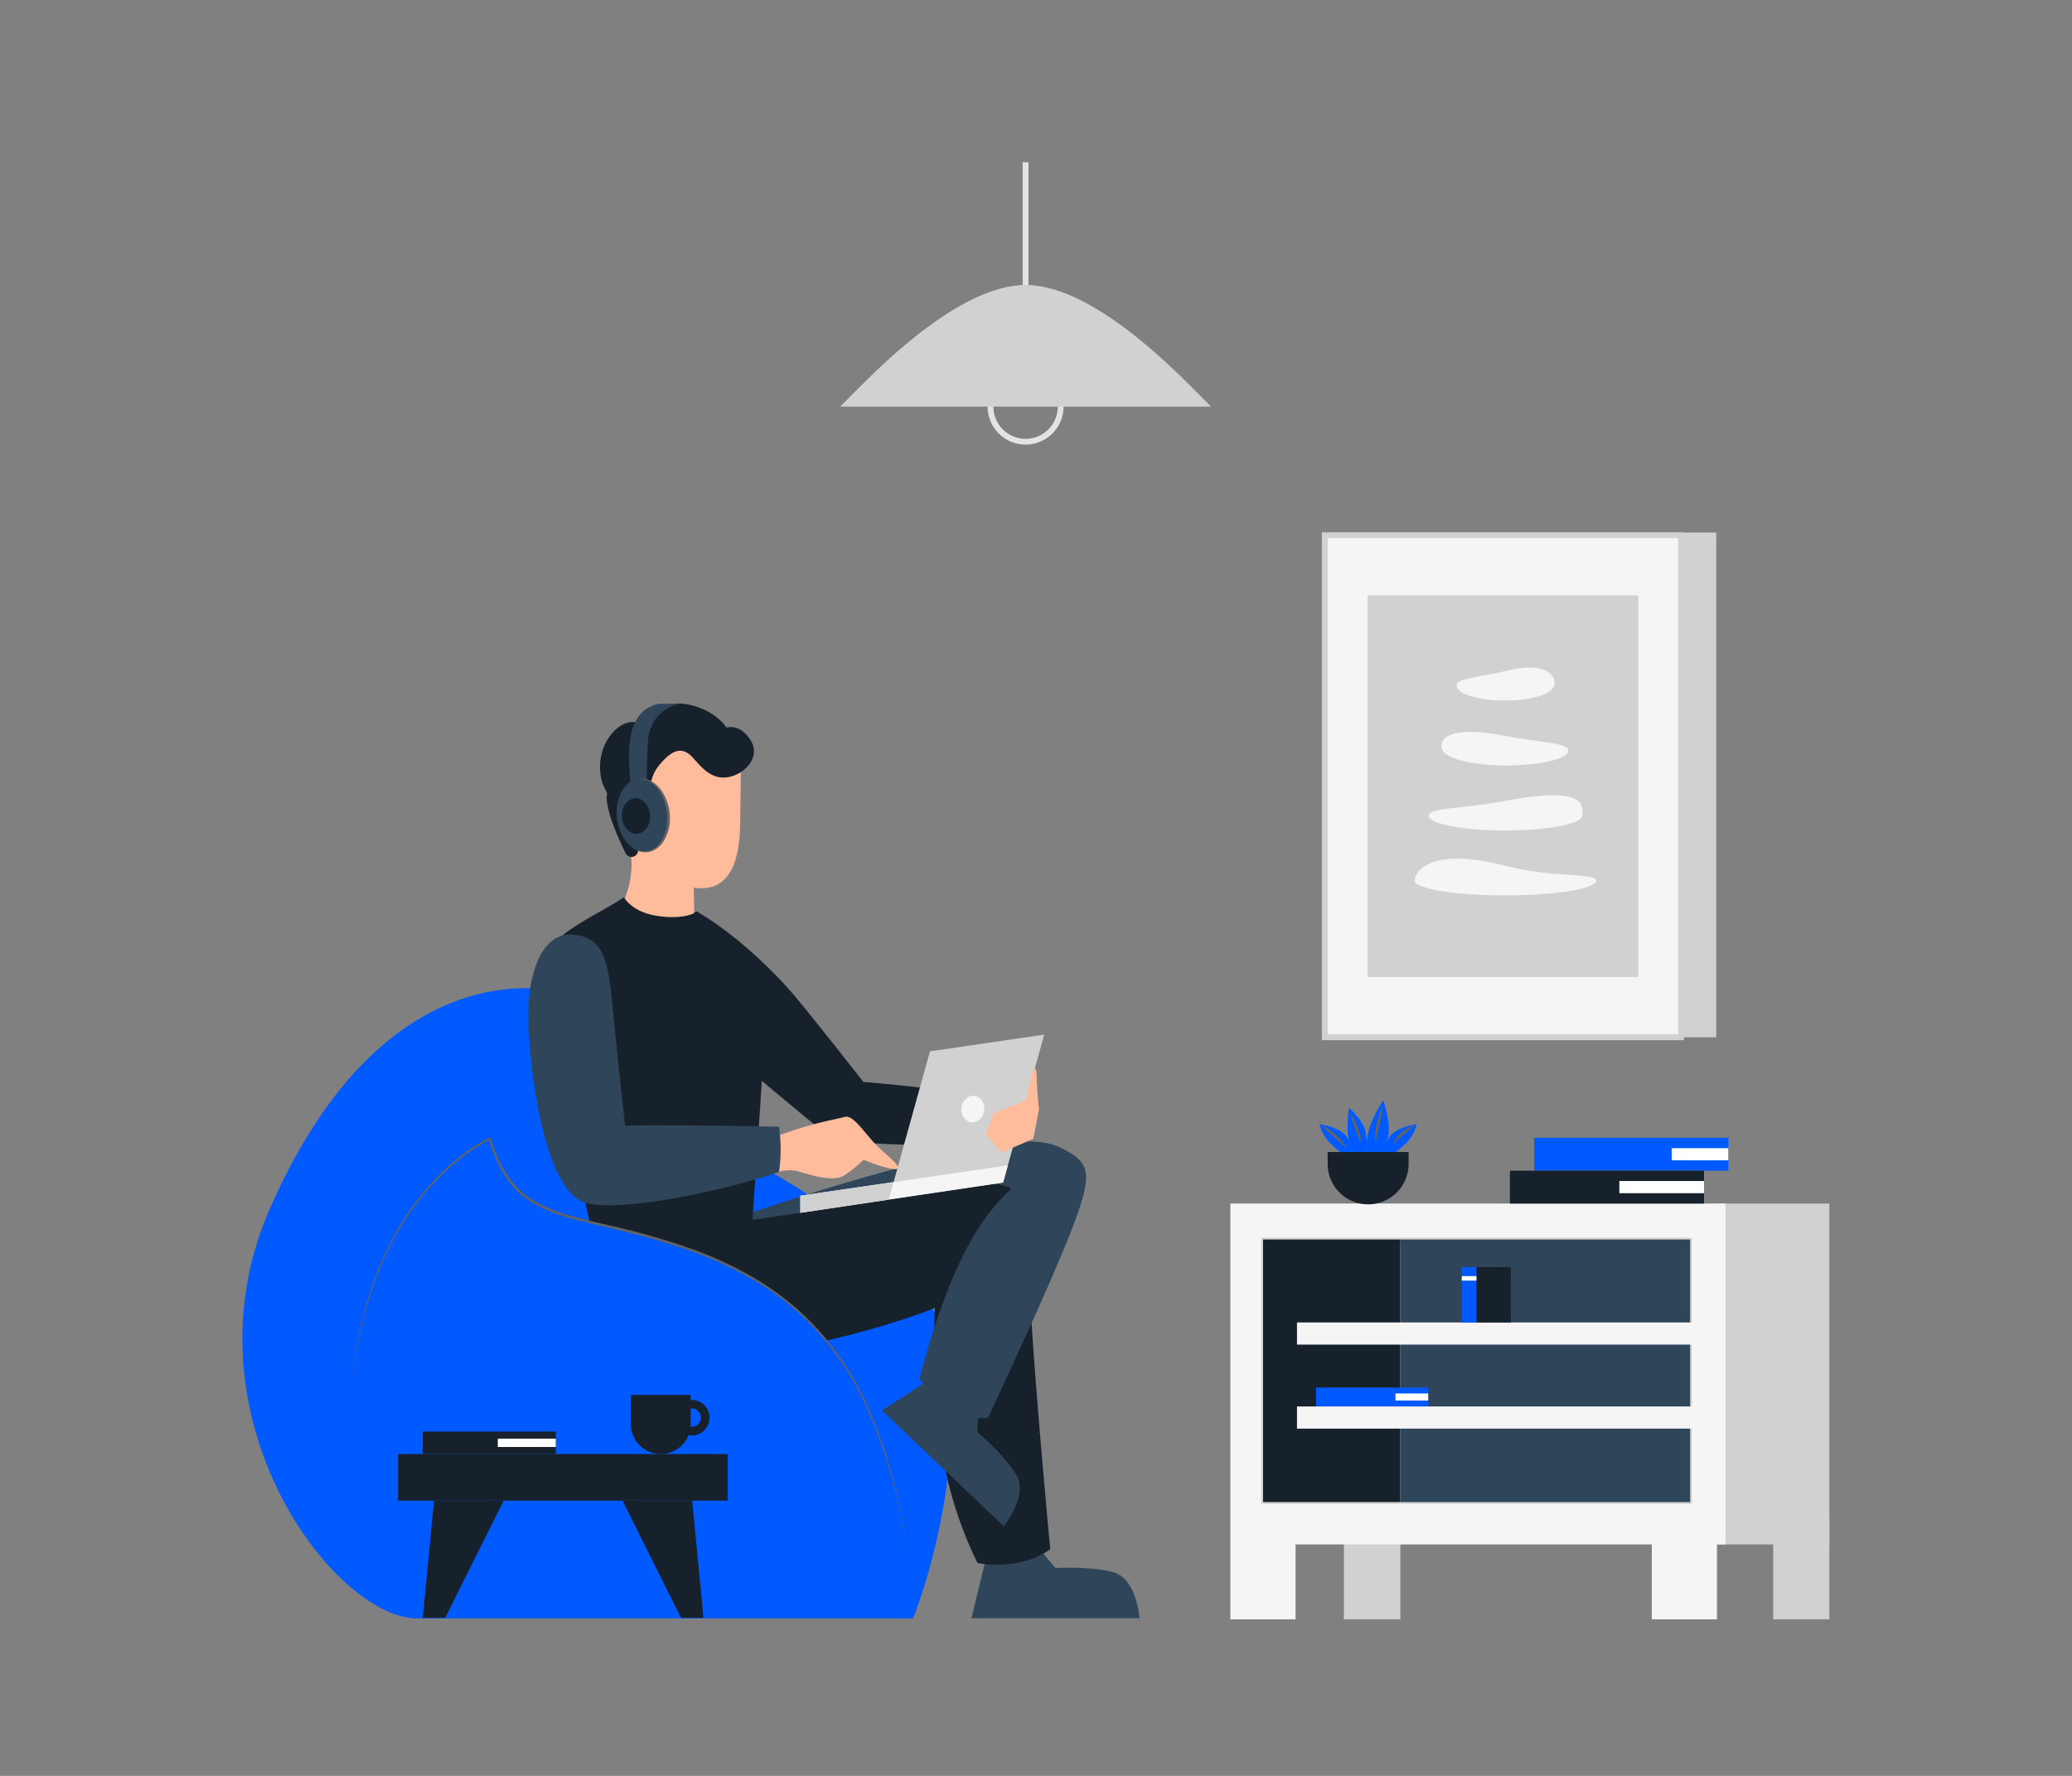 <svg id="Layer_1" data-name="Layer 1" xmlns="http://www.w3.org/2000/svg" viewBox="0 0 700 600"><rect x="0" y="0" width="700" height="600" fill="#808080" stroke="none"/><title>Corporate Illustrations Pack - Scene 9</title><path d="M235.47,308c10.32,5.92,24.26,17.68,34.91,30.78s21.28,26.76,21.28,26.76,30.22,2.28,50.34,6.84a40.34,40.34,0,0,1-3,13.48s-25.95,2.21-50.7-.11a17,17,0,0,1-10.25-3.5c-5-3.8-31.06-25.82-31.06-25.82s-21-16.7-18-33S235.47,308,235.47,308Z" fill="#17212b"/><rect x="345.5" y="54.8" width="1.96" height="68.96" fill="#e3e3e3"/><path d="M346.48,150.21a12.83,12.83,0,1,1,12.83-12.83A12.84,12.84,0,0,1,346.48,150.21Zm0-23.69a10.87,10.87,0,1,0,10.87,10.86A10.88,10.88,0,0,0,346.48,126.52Z" fill="#e3e3e3"/><path d="M409.12,137.38H283.85l6.48-6.53c26.06-26.27,44.08-34.56,56.15-34.56h0c12.08,0,30.09,8.29,56.16,34.56Z" fill="#d1d1d1"/><polygon points="599.05 521.8 599.05 547.11 618.03 547.11 618.03 513.7 599.05 521.8" fill="#d1d1d1"/><polygon points="454.02 521.8 454.02 547.11 473.1 547.11 473.1 513.7 454.02 521.8" fill="#d1d1d1"/><rect x="580.06" y="406.63" width="37.97" height="115.17" fill="#d1d1d1"/><path d="M183,334.11c-22.09-2-62.59,7.1-92,74.67s19.24,134.9,48.09,137.94H308.49s16.62-40,12.74-87.07S206,369.54,206,369.54Z" fill="#005AFF"/><polygon points="582.94 406.63 415.66 406.63 415.66 521.8 415.66 547.11 437.68 547.11 437.68 521.8 558.04 521.8 558.04 547.11 580.06 547.11 580.06 521.8 582.94 521.8 582.94 406.63" fill="#f5f5f5"/><path d="M211,303.81s4.13-9.61,1.51-17.5-10.78-20.05-2.52-27.17,15.25-14.69,28-10.17,12.33,7.4,12.33,7.4-.08,11.75-.28,22.46-2.77,22.95-15.64,21.09L234.6,314S219.9,316.55,211,303.81Z" fill="#ffbc9d"/><path d="M215.56,287.57l1.1-7.63a11.12,11.12,0,0,1-3.42-.49c-2.32-.6-6.14-11.34-1.11-12.76s5.21,8.52,5.21,8.52l3.68.53s-3.91-10.07,1.34-16.76,8.7-6.46,11.92-2.77,6.69,7.53,12.24,6.25,10.66-7,6.91-12.61-8-4-8-4-3.66-6.23-13.6-7.93-14.91,6.7-14.91,6.7-4.95-2.86-10.1,3.1-4.74,14.33-2.64,18.39-.34.49,1.53,8c1,4.07,3.52,9.78,5.61,14.15A2.24,2.24,0,0,0,215.56,287.57Z" fill="#17212b"/><path d="M332.72,528.07l-4.53,18.65H385s-1-13.59-9.11-15.61-19.29-1.35-19.29-1.35l-9.69-11.39Z" fill="#2f4559"/><rect x="567.91" y="179.92" width="11.91" height="170.53" fill="#d1d1d1"/><rect x="447.56" y="180.81" width="120.35" height="169.63" fill="#f5f5f5"/><rect x="462.01" y="201.18" width="91.45" height="128.9" fill="#d1d1d1"/><path d="M568.89,351.43H446.58V179.83H568.89Zm-120.35-2H566.93V181.8H448.54Z" fill="#d1d1d1"/><path d="M525.09,231.69c-.9,2.77-7.38,5-16.49,5s-16.48-2.22-16.48-5,7.67-2.7,16.48-5C523.3,223,525.93,229.08,525.09,231.69Z" fill="#f5f5f5"/><path d="M529.82,253.63c0,2.75-9.5,5-21.22,5s-19.88-2.56-21.21-5c-1.42-2.59-.47-9.17,21.21-5C520.1,250.9,529.82,250.89,529.82,253.63Z" fill="#f5f5f5"/><path d="M534.54,275.58c0,2.74-11.61,5-25.94,5s-25.94-2.22-25.94-5,11.87-2.29,25.94-5C537.13,265.18,534.54,272.84,534.54,275.58Z" fill="#f5f5f5"/><path d="M539.27,297.52c0,2.74-13.73,5-30.67,5s-30.67-2.23-30.67-5,4.73-11.62,30.67-5C525,296.77,539.27,294.78,539.27,297.52Z" fill="#f5f5f5"/><path d="M571.6,508.09H426.12V418.18H571.6Zm-144.27-1.21H570.39v-87.5H427.33Z" fill="#d1d1d1"/><rect x="426.72" y="418.78" width="46.38" height="88.71" fill="#17212b"/><rect x="473.1" y="418.78" width="97.89" height="88.71" fill="#2f4559"/><rect x="518.31" y="384.42" width="65.58" height="11.1" fill="#005AFF"/><rect x="564.75" y="387.92" width="19.14" height="4.11" fill="#fff"/><rect x="444.61" y="468.78" width="37.9" height="6.42" fill="#005AFF"/><rect x="471.45" y="470.8" width="11.06" height="2.38" fill="#fff"/><rect x="510.1" y="395.53" width="65.58" height="11.1" fill="#17212b"/><rect x="547.08" y="399.02" width="28.6" height="4.11" fill="#fff"/><rect x="438.17" y="475.19" width="136.99" height="7.49" fill="#f5f5f5"/><rect x="438.17" y="446.8" width="136.99" height="7.49" fill="#f5f5f5"/><rect x="493.85" y="428.11" width="4.95" height="18.69" fill="#005AFF"/><rect x="498.79" y="428.11" width="11.64" height="18.69" fill="#17212b"/><rect x="493.85" y="431.15" width="4.95" height="1.52" fill="#fff"/><path d="M335.7,387.69c-31.69,4.1-94.81,26.38-94.81,26.38l14.32,32.67,73-31.13Z" fill="#2f4559"/><path d="M257.36,365.49c-.58,9.61-3.69,54.81-3.69,54.81l-52.8-.52s-20-83.65-17.67-94,17.21-15.69,27.59-22.63c0,0,2.54,4.82,10.72,6.2,10,1.69,14-1.37,14-1.37A70.87,70.87,0,0,1,247,319.17C252.69,326,259,338.63,257.36,365.49Z" fill="#17212b"/><path d="M263.19,395.93a11.69,11.69,0,0,1,7.08,0c4.05,1.2,11.39,3.48,14.94,1.2a45.88,45.88,0,0,0,6.58-5.31s6.32,2.74,10.12,3.14-.25-2.9-4.81-7.07-8.6-11.36-11.64-10.55-10.38,2.07-18.22,4.86a62.6,62.6,0,0,1-14.43,3.29s-1.27,10.44,4.55,10.44Z" fill="#ffbc9d"/><path d="M193.33,315.76c-9.86-.71-15.19,12.3-14.81,28.93s5.31,58.39,19.74,61.81,53.54-6.32,64.93-10.57a54.09,54.09,0,0,0,0-15.25s-34.93-.76-52-.38c0,0-2.66-23.76-4.18-39.79S204,316.52,193.33,315.76Z" fill="#2f4559"/><path d="M200.87,419.78c1.42,17.09,14.72,42.46,51.4,37.87s63.57-15.75,63.57-15.75-1.2,16.74,1.55,42.05a133.27,133.27,0,0,0,12.84,44.11s13.86,3,24.58-4.63c0,0-7.41-78.29-7.28-98.88s-2.63-27.67-21.89-23.62S200.87,419.78,200.87,419.78Z" fill="#17212b"/><path d="M308.49,546.72s1.3-24.18-10.88-59.73-34.42-55.41-69.86-66.69-53.66-6.72-62.27-35.57c0,0-41,17.72-46.57,83.53s20.25,78.46,20.25,78.46Z" fill="#005AFF"/><path d="M306.93,524.92a204.51,204.51,0,0,0-5.85-26.35c-1.26-4.32-2.62-8.61-4.17-12.83l-1.18-3.16c-.39-1.06-.77-2.12-1.24-3.14l-1.34-3.09c-.44-1-.88-2.07-1.41-3.06A98,98,0,0,0,277,450.83a90.38,90.38,0,0,0-20.54-17.25,125,125,0,0,0-24.36-11.37,254.94,254.94,0,0,0-26-7.28c-4.38-1.05-8.77-2.05-13.12-3.28a53.61,53.61,0,0,1-12.61-5,28.24,28.24,0,0,1-9.78-9.37,37.23,37.23,0,0,1-3.18-6,64,64,0,0,1-2.29-6.39l.46.21a43.22,43.22,0,0,0-5.37,3,61.68,61.68,0,0,0-5,3.63,77.15,77.15,0,0,0-9.07,8.46,88.23,88.23,0,0,0-7.74,9.7A104.31,104.31,0,0,0,132,420.54a116.46,116.46,0,0,0-5,11.36c-.68,2-1.46,3.88-2,5.87l-.93,3-.82,3a145.31,145.31,0,0,0-4.28,24.52,145.12,145.12,0,0,1,4-24.59l.78-3,.91-3c.56-2,1.32-3.95,2-5.92a108.48,108.48,0,0,1,5-11.43A102.79,102.79,0,0,1,138,409.57a91.36,91.36,0,0,1,7.76-9.79,76.85,76.85,0,0,1,9.11-8.56c1.62-1.3,3.31-2.54,5.06-3.68a43.67,43.67,0,0,1,5.45-3.12l.34-.16.11.37a60.05,60.05,0,0,0,2.29,6.31,36.33,36.33,0,0,0,3.14,5.91,29.76,29.76,0,0,0,4.23,5.13,28.88,28.88,0,0,0,5.35,4,53.48,53.48,0,0,0,12.43,4.91c4.33,1.2,8.72,2.19,13.1,3.22a240.89,240.89,0,0,1,26,7.38A124.56,124.56,0,0,1,256.84,433a91,91,0,0,1,20.62,17.45,98.69,98.69,0,0,1,14.73,22.63,157.39,157.39,0,0,1,9.18,25.42A205.49,205.49,0,0,1,306.93,524.92Z" fill="#636363"/><path d="M314.06,466.13l-16.13,10.4,41.17,39.12s8.62-10.55,4.15-17.59-13.06-14.26-13.06-14.26l.82-14.94Z" fill="#2f4559"/><path d="M341.7,401.57c-10.17,9.48-20.43,24.29-31.06,64.16,0,0,9.88,14.8,23.16,13.28,0,0,21.26-45.18,28.48-64.16s6.07-22-3.8-27-28.85,0-28.85,0l1.14,12.18a26.63,26.63,0,0,1,5.6.07A14.31,14.31,0,0,1,341.7,401.57Z" fill="#2f4559"/><polygon points="338.88 399.54 300.28 405.19 314.18 355.2 352.79 349.55 338.88 399.54" fill="#d1d1d1"/><polygon points="338.88 399.54 270.38 409.76 270.38 403.98 340.5 393.73 338.88 399.54" fill="#f5f5f5"/><ellipse cx="328.67" cy="374.71" rx="4.5" ry="3.87" transform="translate(-82.63 656.26) rotate(-83.14)" fill="#f5f5f5"/><polygon points="301.9 399.37 300.25 405.31 270.38 409.76 270.38 403.98 301.9 399.37" fill="#d1d1d1"/><polygon points="142.83 546.59 146.63 507 170.17 507 150.42 546.59 142.83 546.59" fill="#17212b"/><polygon points="237.65 546.59 233.86 507 210.32 507 230.06 546.59 237.65 546.59" fill="#17212b"/><rect x="134.48" y="491.27" width="111.37" height="15.73" fill="#17212b"/><path d="M223.23,491.27h0a10.11,10.11,0,0,1-10.11-10.1v-9.88h20.21v9.88A10.1,10.1,0,0,1,223.23,491.27Z" fill="#17212b"/><path d="M452.81,389.24s-2-1.64-3.51-3.07a14.31,14.31,0,0,1-3.52-6.36s7.22.88,9.5,4.71,2.08,4.72,2.08,4.72Z" fill="#005AFF"/><path d="M471.6,389.24s2-1.64,3.52-3.07a14.36,14.36,0,0,0,3.51-6.36s-7.22.88-9.49,4.71-2.09,4.72-2.09,4.72Z" fill="#005AFF"/><path d="M457.36,389.24s-2.08-2.22-2.08-7.82.47-7.12.47-7.12,5.13,4.46,5.69,8.64a39.88,39.88,0,0,1,.48,6.3Z" fill="#005AFF"/><path d="M461.92,389.24a18.9,18.9,0,0,1,.85-8.39,39.61,39.61,0,0,1,4.56-9.11s2.85,8.48,1.52,12.78-1.43,4.72-1.43,4.72Z" fill="#005AFF"/><path d="M454.7,387.86c-1.41-1.32-2.8-2.54-4.19-3.81-.69-.64-1.4-1.25-2.09-1.9s-1.39-1.29-2-2a20.25,20.25,0,0,1,4.78,3.19,17,17,0,0,1,2,2.06A9.12,9.12,0,0,1,454.7,387.86Z" fill="#636363"/><path d="M459.55,386c-.27-.85-.6-1.64-.9-2.45l-.91-2.42c-.3-.81-.61-1.62-.88-2.44a26.41,26.41,0,0,1-.76-2.53,18.5,18.5,0,0,1,2.54,4.63,14.89,14.89,0,0,1,.77,2.54A7.49,7.49,0,0,1,459.55,386Z" fill="#636363"/><path d="M478,380.27c-1.32,1.05-2.6,2-3.82,3.06-.62.51-1.21,1.05-1.8,1.61s-1.15,1.14-1.77,1.72a10.3,10.3,0,0,1,2.93-4.07,11.41,11.41,0,0,1,2.08-1.45A7.64,7.64,0,0,1,478,380.27Z" fill="#636363"/><path d="M464.58,386.35a13.82,13.82,0,0,1,0-3.34,30,30,0,0,1,.51-3.27,33.5,33.5,0,0,1,2-6.32,58,58,0,0,1-1,6.51C465.62,382.09,465.11,384.19,464.58,386.35Z" fill="#636363"/><path d="M462.21,406.9h0a13.67,13.67,0,0,1-13.68-13.68v-4h27.35v4A13.67,13.67,0,0,1,462.21,406.9Z" fill="#17212b"/><path d="M233.71,485a6,6,0,1,1,6-6A6,6,0,0,1,233.71,485Zm0-9.1a3.08,3.08,0,1,0,3.08,3.08A3.08,3.08,0,0,0,233.71,475.86Z" fill="#17212b"/><rect x="142.83" y="483.66" width="44.93" height="7.61" fill="#17212b"/><rect x="168.17" y="486.06" width="19.6" height="2.82" fill="#fff"/><path d="M213.32,268.2c-1.1-11.92-3-27.79,9.21-30.39l7.64-.11s-10.72,1.13-11.32,13.39S218.6,269,218.6,269Z" fill="#2f4559"/><ellipse cx="217.11" cy="275.46" rx="8.73" ry="12.41" transform="translate(-30.14 26.7) rotate(-6.58)" fill="#2f4559"/><path d="M215.68,263.12a7,7,0,0,1,4.46.86,11,11,0,0,1,3.38,3.18,16.56,16.56,0,0,1,2.8,8.76,14.23,14.23,0,0,1-2.5,8.85,8,8,0,0,1-3.68,2.83,6.31,6.31,0,0,1-4.53-.16,7,7,0,0,0,2.23.27,5.14,5.14,0,0,0,1.1-.17,5.53,5.53,0,0,0,1-.35,7.48,7.48,0,0,0,3.28-2.82,14,14,0,0,0,2.17-8.42,16.41,16.41,0,0,0-2.48-8.41,10.6,10.6,0,0,0-3-3.19A7.17,7.17,0,0,0,215.68,263.12Z" fill="#636363"/><ellipse cx="214.88" cy="275.68" rx="4.79" ry="6" transform="translate(-14.79 12.2) rotate(-3.14)" fill="#17212b"/><path d="M346.48,371.74l-10.78,4.45-2.62,7.08,5.24,6.15,10.79-4.69,1.9-10s-.64-5.39-.76-10.48-1.35-4.18-2,0A59.18,59.18,0,0,1,346.48,371.74Z" fill="#ffbc9d"/></svg>